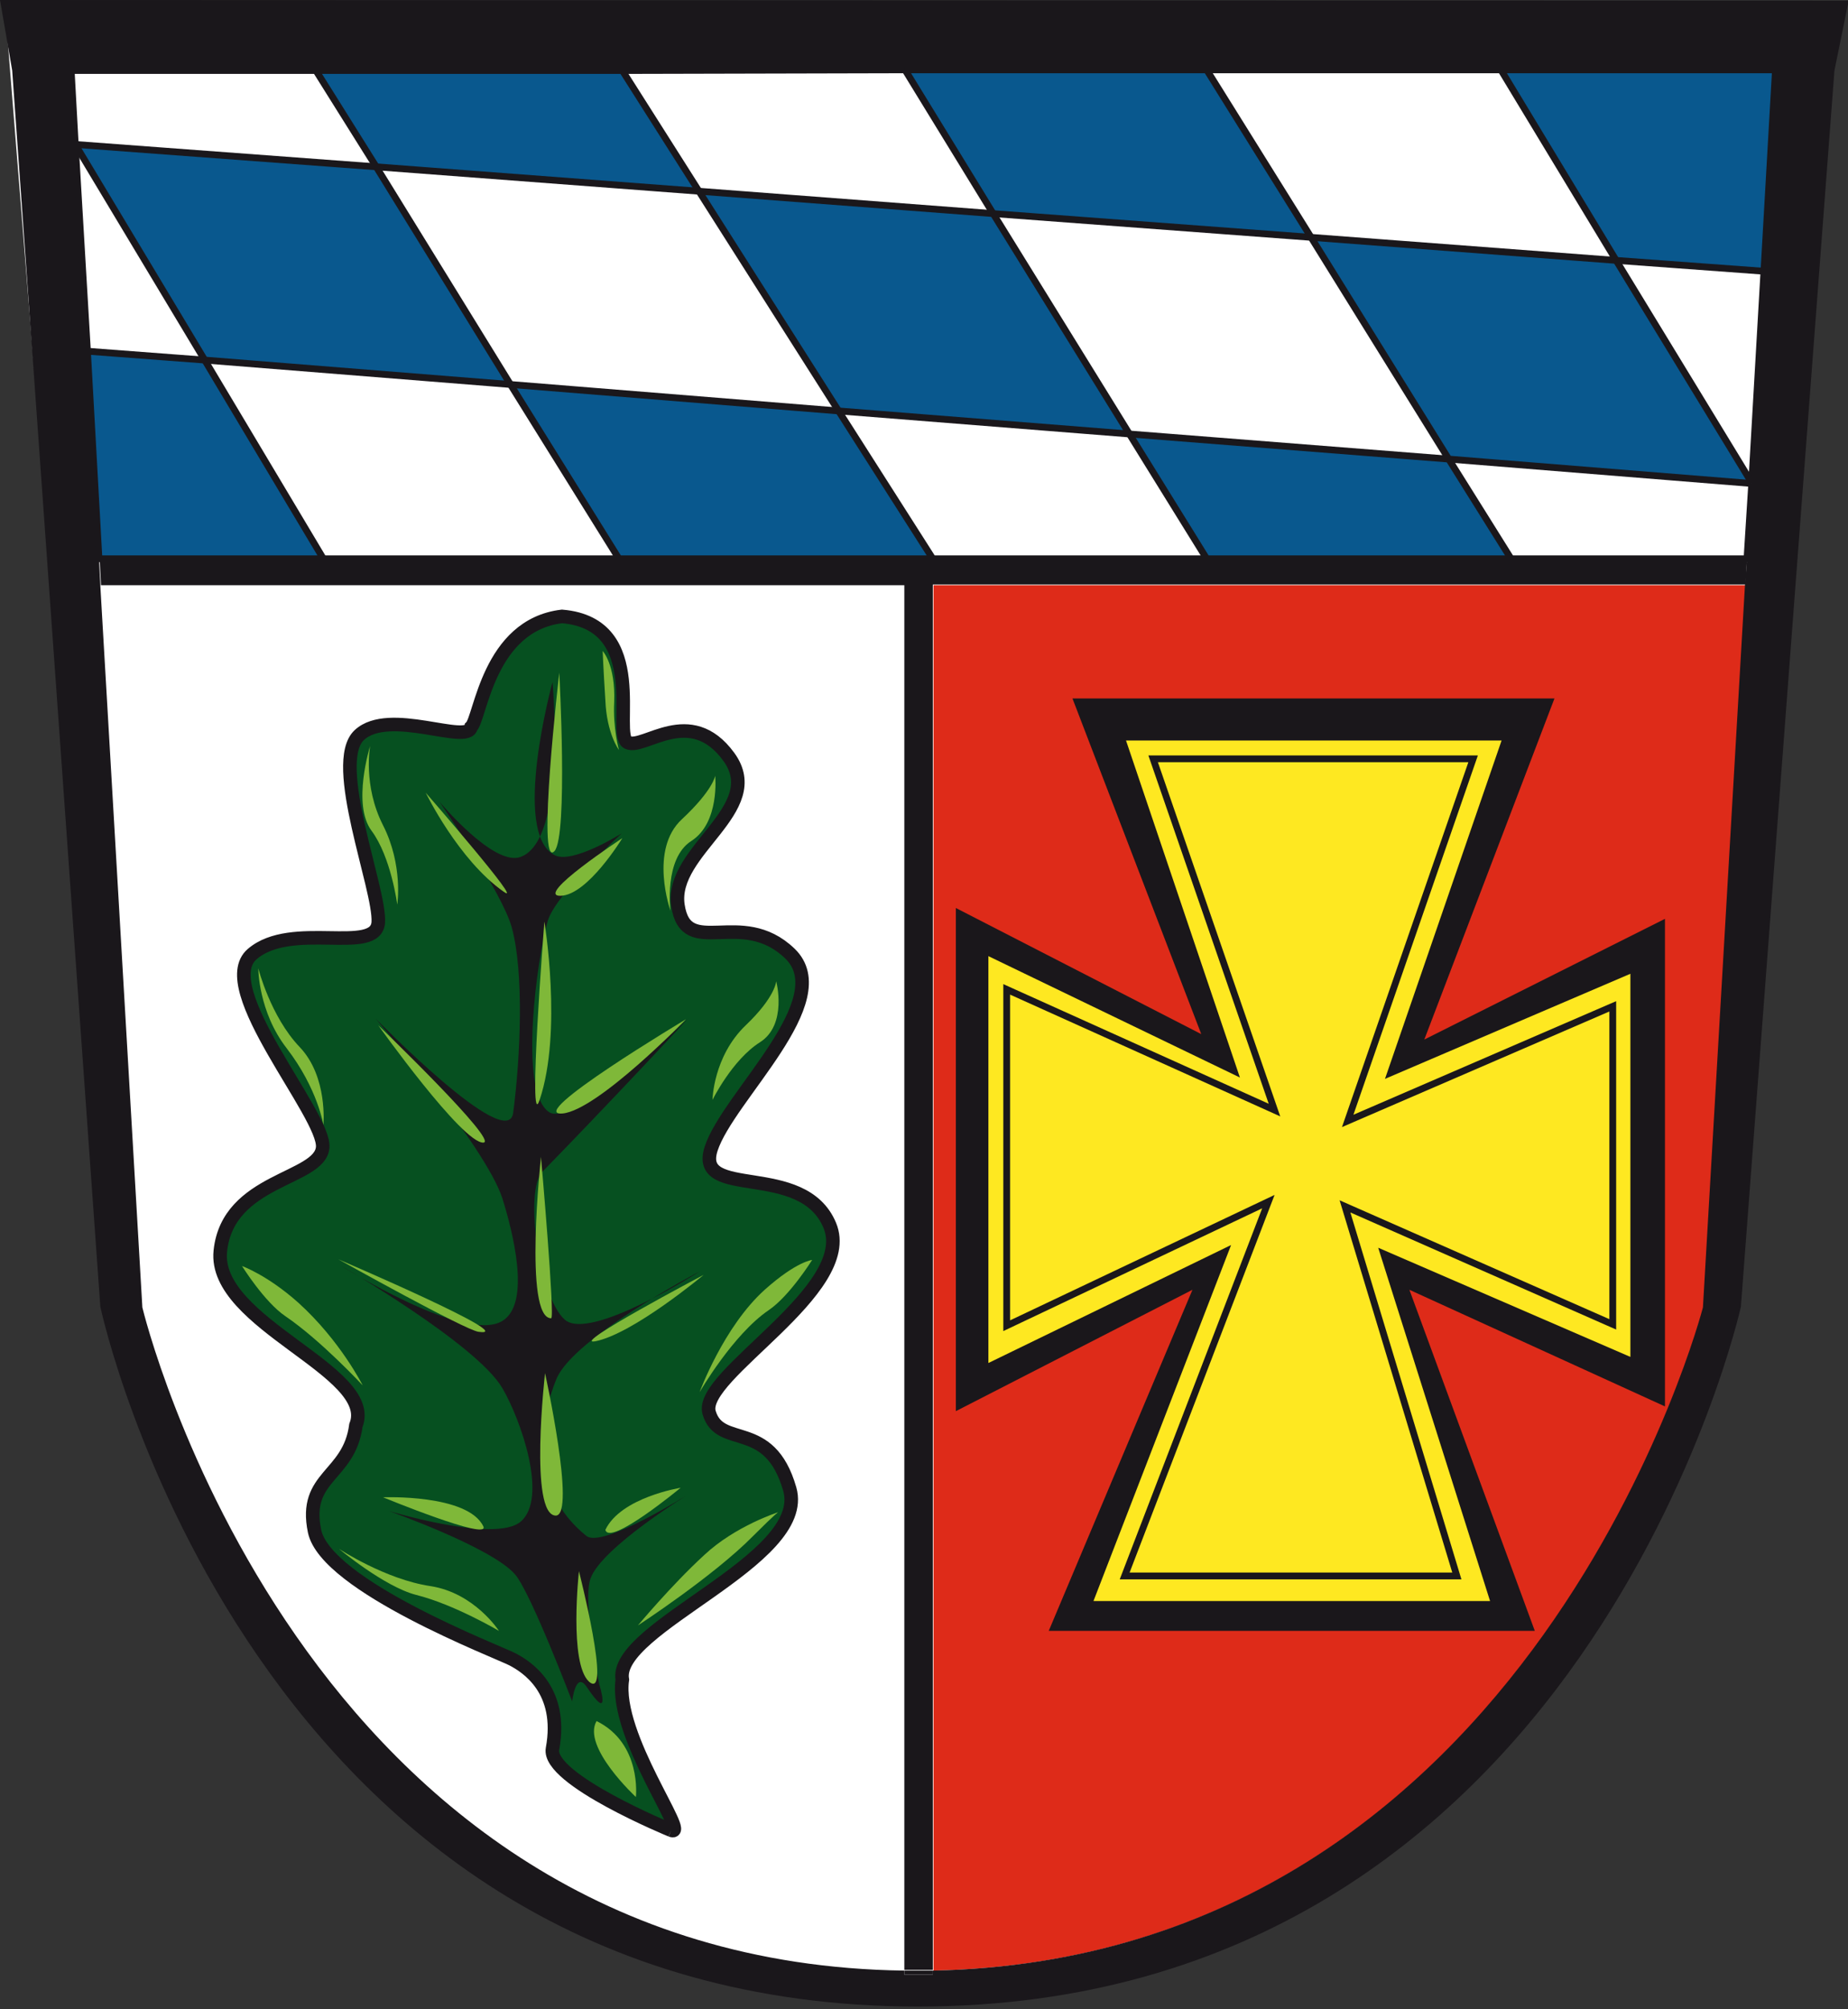 <?xml version="1.0" encoding="utf-8"?>
<!-- Generator: Adobe Illustrator 23.0.1, SVG Export Plug-In . SVG Version: 6.00 Build 0)  -->
<svg version="1.1" xmlns="http://www.w3.org/2000/svg" xmlns:xlink="http://www.w3.org/1999/xlink" x="0px" y="0px"
	 viewBox="0 0 272.6 296.3" style="enable-background:new 0 0 272.6 296.3;" xml:space="preserve">
<rect x="0" y="0" width="272.6" height="296.3" fill="#333333" stroke="none"/>
<style type="text/css">
	.st0{fill:#FFFFFF;}
	.st1{fill:#DE2B19;}
	.st2{fill:#1A171B;}
	.st3{fill:#FEE821;}
	.st4{fill:none;stroke:#1A171B;}
	.st5{fill:#065020;stroke:#1A171B;stroke-width:2;}
	.st6{fill:#7FB839;}
	.st7{fill:#09588E;}
</style>
<g id="Ebene_2">
	<path class="st0" d="M0.7,0.6C4.4,46.8,8.1,93.1,12,139.3c4.2,49.9,11.1,93.4,52.4,126.2c23.3,18.5,36.6,25.3,67.5,27
		c19.7,1.1,46.1-5.8,63.3-16.4c37.6-23.1,58.4-69.5,61.1-111.3c3.5-53.7,6.8-107.4,10.2-161.1C177.9,2.7,89.3,1.6,0.7,0.6z"/>
</g>
<g id="Ebene_1">
	<g id="Rahmen">
		<g id="XMLID_2_">
			<g>
				<path class="st1" d="M257.5,86.3l-6.2,106.5c0,0-24.8,96-113.6,97.8l0-204.3C137.6,86.3,257.5,86.3,257.5,86.3z"/>
				<path class="st2" d="M272.7,0.1l-2.1,10.3l-13.8,182.3c0,0-22.8,103.2-121.4,103.2c-98.7,0-120.6-103.2-120.6-103.2L1.8,10.4
					L0,0L272.7,0.1z M257.7,82.6l4.2-72.3L10.5,10.4l4.1,72.1l0.2,3.7l0,0.2L21,192.8c0,0,23,96.6,112.4,97.8v0.6h4.2v-0.6
					c88.8-1.8,113.6-97.8,113.6-97.8l6.2-106.5L257.7,82.6z"/>
				<path class="st2" d="M257.7,82.4l-0.2,3.8H137.6l0,204.3c-0.8,0-1.7,0-2.5,0c-0.6,0-1.1,0-1.7,0V86.3l-118.5,0l-0.2-3.8H257.7z"
					/>
				<path class="st2" d="M137.6,290.6v0.6h-4.2v-0.6c0.6,0,1.1,0,1.7,0C136,290.6,136.8,290.6,137.6,290.6z"/>
			</g>
		</g>
	</g>
	<g id="Kreuz">
		<polygon class="st2" points="158.2,103 229.3,103 210.1,153.3 245.6,135.5 245.6,207.4 207.9,190.2 226.4,240.5 154.7,240.5 
			175.9,190.2 141,208.1 141,133.9 177.2,152.5 		"/>
	</g>
	<g id="Kreuz_gelb">
		<polygon class="st3" points="166.1,109.2 221.5,109.2 204.3,159.1 240.5,143.6 240.5,200.1 203.3,184 219.8,236.1 161.3,236.1 
			181.6,183.6 145.8,201 145.8,141 182.9,158.9 		"/>
	</g>
	<g id="Kreuz_line">
		<polygon class="st4" points="170.1,111.9 217.3,111.9 198.8,165.3 237.9,148.4 237.9,195.3 198.4,177.9 214.9,232.4 165.9,232.4 
			187.1,177.2 148.5,195.5 148.5,145.9 188,163.7 		"/>
	</g>
	<g id="Blatt_umriss">
		<path class="st5" d="M99,269.9c2.9,1.1-8.4-13.9-7.2-22.2c-1.4-7.7,27.7-17.6,24.7-28.1c-3-10.5-10.3-5.8-11.9-11.3
			s21.8-18,17.8-27.6s-20-3.6-17.5-11.3c2.5-7.7,18.8-21.9,11.6-28.8s-15.3,1-16.5-7.1s13.2-14.1,7.5-21.9s-12.5-1-14.9-2.1
			S96,92,82.9,90.9c-10.9,1.3-12,15-13.4,16.3c-0.5,2.7-12.1-2.9-16.5,1.2s3.1,22.7,2.8,27.6s-12.8-0.3-18.6,4.7
			s10.8,23.7,10.4,28.5s-14,4.6-15.1,15.3s23.2,17.7,20,25.7c-1,7.6-7.8,7.4-6.1,15.6c1.7,8.1,27.1,17.8,29.2,18.9s7.5,4.5,5.9,13.2
			C80.7,262.4,99,269.9,99,269.9"/>
	</g>
	<g id="Ebene_8">
		<path class="st2" d="M84.4,250.9c0,0,0.5-4.5,2.1-2.2c3.8,5.7,1.9-0.3,1.9-0.3s-2.5-12.2-1.3-15.6c1.6-4.6,14.7-12.6,14.7-12.6
			s-12.9,8.2-15.3,6.3c-8.6-6.9-6.8-17.4-4.4-23.2c2.6-6.1,21.1-15.8,21.1-15.8s-16.2,10.4-19.9,7.1c-3.8-3.4-6-19-3.3-21.8
			c9.3-9.5,21.5-22.6,21.5-22.6S84.6,166.4,81,164c-4.6-3-1.7-23.1-0.2-28.2c1.2-4,10.9-12.9,10.9-12.9s-7.3,4.6-9.9,3.2
			c-6.4-3.3-0.3-25.5-0.3-25.5s2.2,23.5-4.8,25.8c-4,1.3-11.9-8.2-11.9-8.2s9.3,13.4,10.7,18.6c1.8,6.6,1.3,18.9,0.2,27.3
			c-0.8,6.1-20.3-13.9-20.3-13.9s16.2,18.8,18.7,26.5c1.5,4.8,4.3,15.5,0,18.1c-5.6,3.4-23.9-8.2-23.9-8.2s20.1,11.6,23.9,18.1
			c2.7,4.6,6.8,16.2,2.7,19.7c-3.8,3.2-19.5-1.6-19.5-1.6s15.3,5.4,18.7,9.4C78.3,234.9,84.4,250.9,84.4,250.9z"/>
	</g>
	<g id="Ebene_9">
		<path class="st6" d="M82.5,99.2c0,0-3.4,29.3-0.7,26.3C83.8,123.2,82.5,99.2,82.5,99.2z"/>
		<path class="st6" d="M54.6,110c0,0-2.7,8.6,0.2,12.5s3.8,10.9,3.8,10.9s0.9-5.8-2.1-11.7S54.6,110,54.6,110z"/>
		<path class="st6" d="M105.5,114.4c0,0,0.7,6.9-3.5,9.6c-4.1,2.6-3.1,10.3-3.1,10.3s-3.2-9,1.7-13.5
			C105.2,116.5,105.5,114.4,105.5,114.4z"/>
		<path class="st6" d="M91.8,123.6c0,0-13.1,8.6-9.1,8.5S91.8,123.6,91.8,123.6z"/>
		<path class="st6" d="M62.8,116.9c0,0,4.8,9.9,11.5,14.6C77.6,133.9,62.8,116.9,62.8,116.9z"/>
		<path class="st6" d="M80.3,135.9c0,0-2.5,31.8-0.7,26.3C83,152.1,80.3,135.9,80.3,135.9z"/>
		<path class="st6" d="M101.2,150.3c0,0-24.1,14.4-18.2,13.9C88.2,163.7,101.2,150.3,101.2,150.3z"/>
		<path class="st6" d="M55.8,151.2c0,0,12.4,17.4,15.5,17.3C73.7,168.4,55.8,151.2,55.8,151.2z"/>
		<path class="st6" d="M79.8,170.6c0,0-2.6,23.8,1.5,23.8C81.9,194.5,79.8,170.6,79.8,170.6z"/>
		<path class="st6" d="M103.8,188c0,0-19.9,10.5-16,9.8C93.4,196.7,103.8,188,103.8,188z"/>
		<path class="st6" d="M49.9,185.7c0,0,18.8,10.5,20.7,10.7C77,197.3,49.9,185.7,49.9,185.7z"/>
		<path class="st6" d="M80.4,202.5c0,0-2.4,21,1.6,21C85,223.4,80.4,202.5,80.4,202.5z"/>
		<path class="st6" d="M56.5,220.8c0,0,15.8,6.5,14.8,4.3C69,220.3,56.5,220.8,56.5,220.8z"/>
		<path class="st6" d="M89.3,225.6c2.3-4.8,11.1-6.2,11.1-6.2S89.9,228.1,89.3,225.6"/>
		<path class="st6" d="M38.1,142.8c0,0,0,6.4,4.2,11.8c4.6,6,5.4,11.3,5.4,11.3s0.7-7.1-3.5-11.5C39.9,149.9,38.1,142.8,38.1,142.8z
			"/>
		<path class="st6" d="M50,228.4c0,0,6.7,5.6,11.4,6.8c5.6,1.4,12.2,5.3,12.2,5.3s-3.6-5.6-10.1-6.6C56.8,232.9,50,228.4,50,228.4z"
			/>
		<path class="st6" d="M114.5,144.7c0,0,1.7,6.4-2.4,9c-4.1,2.6-7,8.5-7,8.5s0.1-6.4,4.9-11C114.4,147,114.5,144.7,114.5,144.7z"/>
		<path class="st6" d="M119.8,185.8c0,0-3.3,5.3-6.4,7.4c-5.3,3.6-10.2,12.1-10.2,12.1s3.5-9.6,9.6-15.1
			C117.5,186,119.8,185.8,119.8,185.8z"/>
		<path class="st6" d="M114.8,223c0,0-0.2,0-3.7,3.5c-5.8,5.9-17,13.2-17,13.2s4.9-5.9,9.8-10.4C108.5,225,114.8,223,114.8,223z"/>
		<path class="st6" d="M85.4,231.7c0,0-1.5,13.6,1.5,16.3C90.3,250.9,85.4,231.7,85.4,231.7z"/>
		<path class="st6" d="M88,253.8c6.7,3.3,5.8,11.2,5.8,11.2S85.8,257.6,88,253.8"/>
		<path class="st6" d="M88.9,96c0,0,1.9,2,1.7,7.5c-0.2,3.9,0.7,7.1,0.7,7.1s-1.8-2.4-2-7.3C89,98.6,88.9,96,88.9,96z"/>
		<path class="st6" d="M35.7,186.7c0,0,3.3,5.3,6.4,7.4c5.3,3.6,11.4,10.2,11.4,10.2s-3.3-6.6-9.5-12.2
			C39.4,188,35.7,186.7,35.7,186.7z"/>
	</g>
	<g id="Karo">
		<g id="XMLID_1_">
			<g>
				<polygon class="st7" points="261.9,10.3 260.2,40 238.4,38.4 221.4,10.3 221.4,10.3 				"/>
				<polygon class="st7" points="258.4,71.2 258.4,71.3 213.7,67.7 193.4,35 238.4,38.4 				"/>
				<polygon class="st7" points="213.7,67.7 222.9,82.4 178,82.4 166.6,64 				"/>
				<polygon class="st7" points="193.4,35 146.5,31.5 133.5,10.3 178,10.3 				"/>
				<polygon class="st7" points="146.5,31.5 166.6,64 123.7,60.6 103.1,28.2 				"/>
				<polygon class="st7" points="123.7,60.6 137.6,82.4 91.3,82.4 75.3,56.7 				"/>
				<polygon class="st7" points="91.8,10.4 103.1,28.2 55.5,24.6 46.6,10.4 91.8,10.4 				"/>
				<polygon class="st7" points="55.5,24.6 75.3,56.7 30.2,53.1 11.1,21.3 				"/>
				<polygon class="st7" points="30.2,53.1 47.7,82.4 14.6,82.4 12.9,51.8 13,51.8 				"/>
			</g>
			<g>
				<polyline class="st4" points="258.4,71.3 257.7,82.4 222.9,82.4 178,82.4 137.6,82.4 91.3,82.4 47.7,82.4 14.6,82.4 12.9,51.8 
					11.1,21.3 10.5,10.4 46.6,10.4 91.8,10.4 133.5,10.3 178,10.3 221.4,10.3 261.9,10.3 260.2,40 258.4,71.2 				"/>
				<polyline class="st4" points="46.5,10.3 46.6,10.4 55.5,24.6 75.3,56.7 91.3,82.4 				"/>
				<polyline class="st4" points="91.8,10.4 103.1,28.2 123.7,60.6 137.6,82.4 				"/>
				<polyline class="st4" points="133.4,10.3 133.5,10.3 146.5,31.5 166.6,64 178,82.4 				"/>
				<polyline class="st4" points="178,10.3 193.4,35 213.7,67.7 222.9,82.4 				"/>
				<polyline class="st4" points="221.4,10.3 238.4,38.4 258.4,71.2 258.4,71.3 				"/>
				<polyline class="st4" points="11.1,21.3 55.5,24.6 103.1,28.2 146.5,31.5 193.4,35 238.4,38.4 260.2,40 				"/>
				<polyline class="st4" points="13,51.8 30.2,53.1 75.3,56.7 123.7,60.6 166.6,64 213.7,67.7 258.4,71.3 				"/>
				<polyline class="st4" points="47.7,82.4 30.2,53.1 11.1,21.3 				"/>
			</g>
		</g>
	</g>
</g>
</svg>
